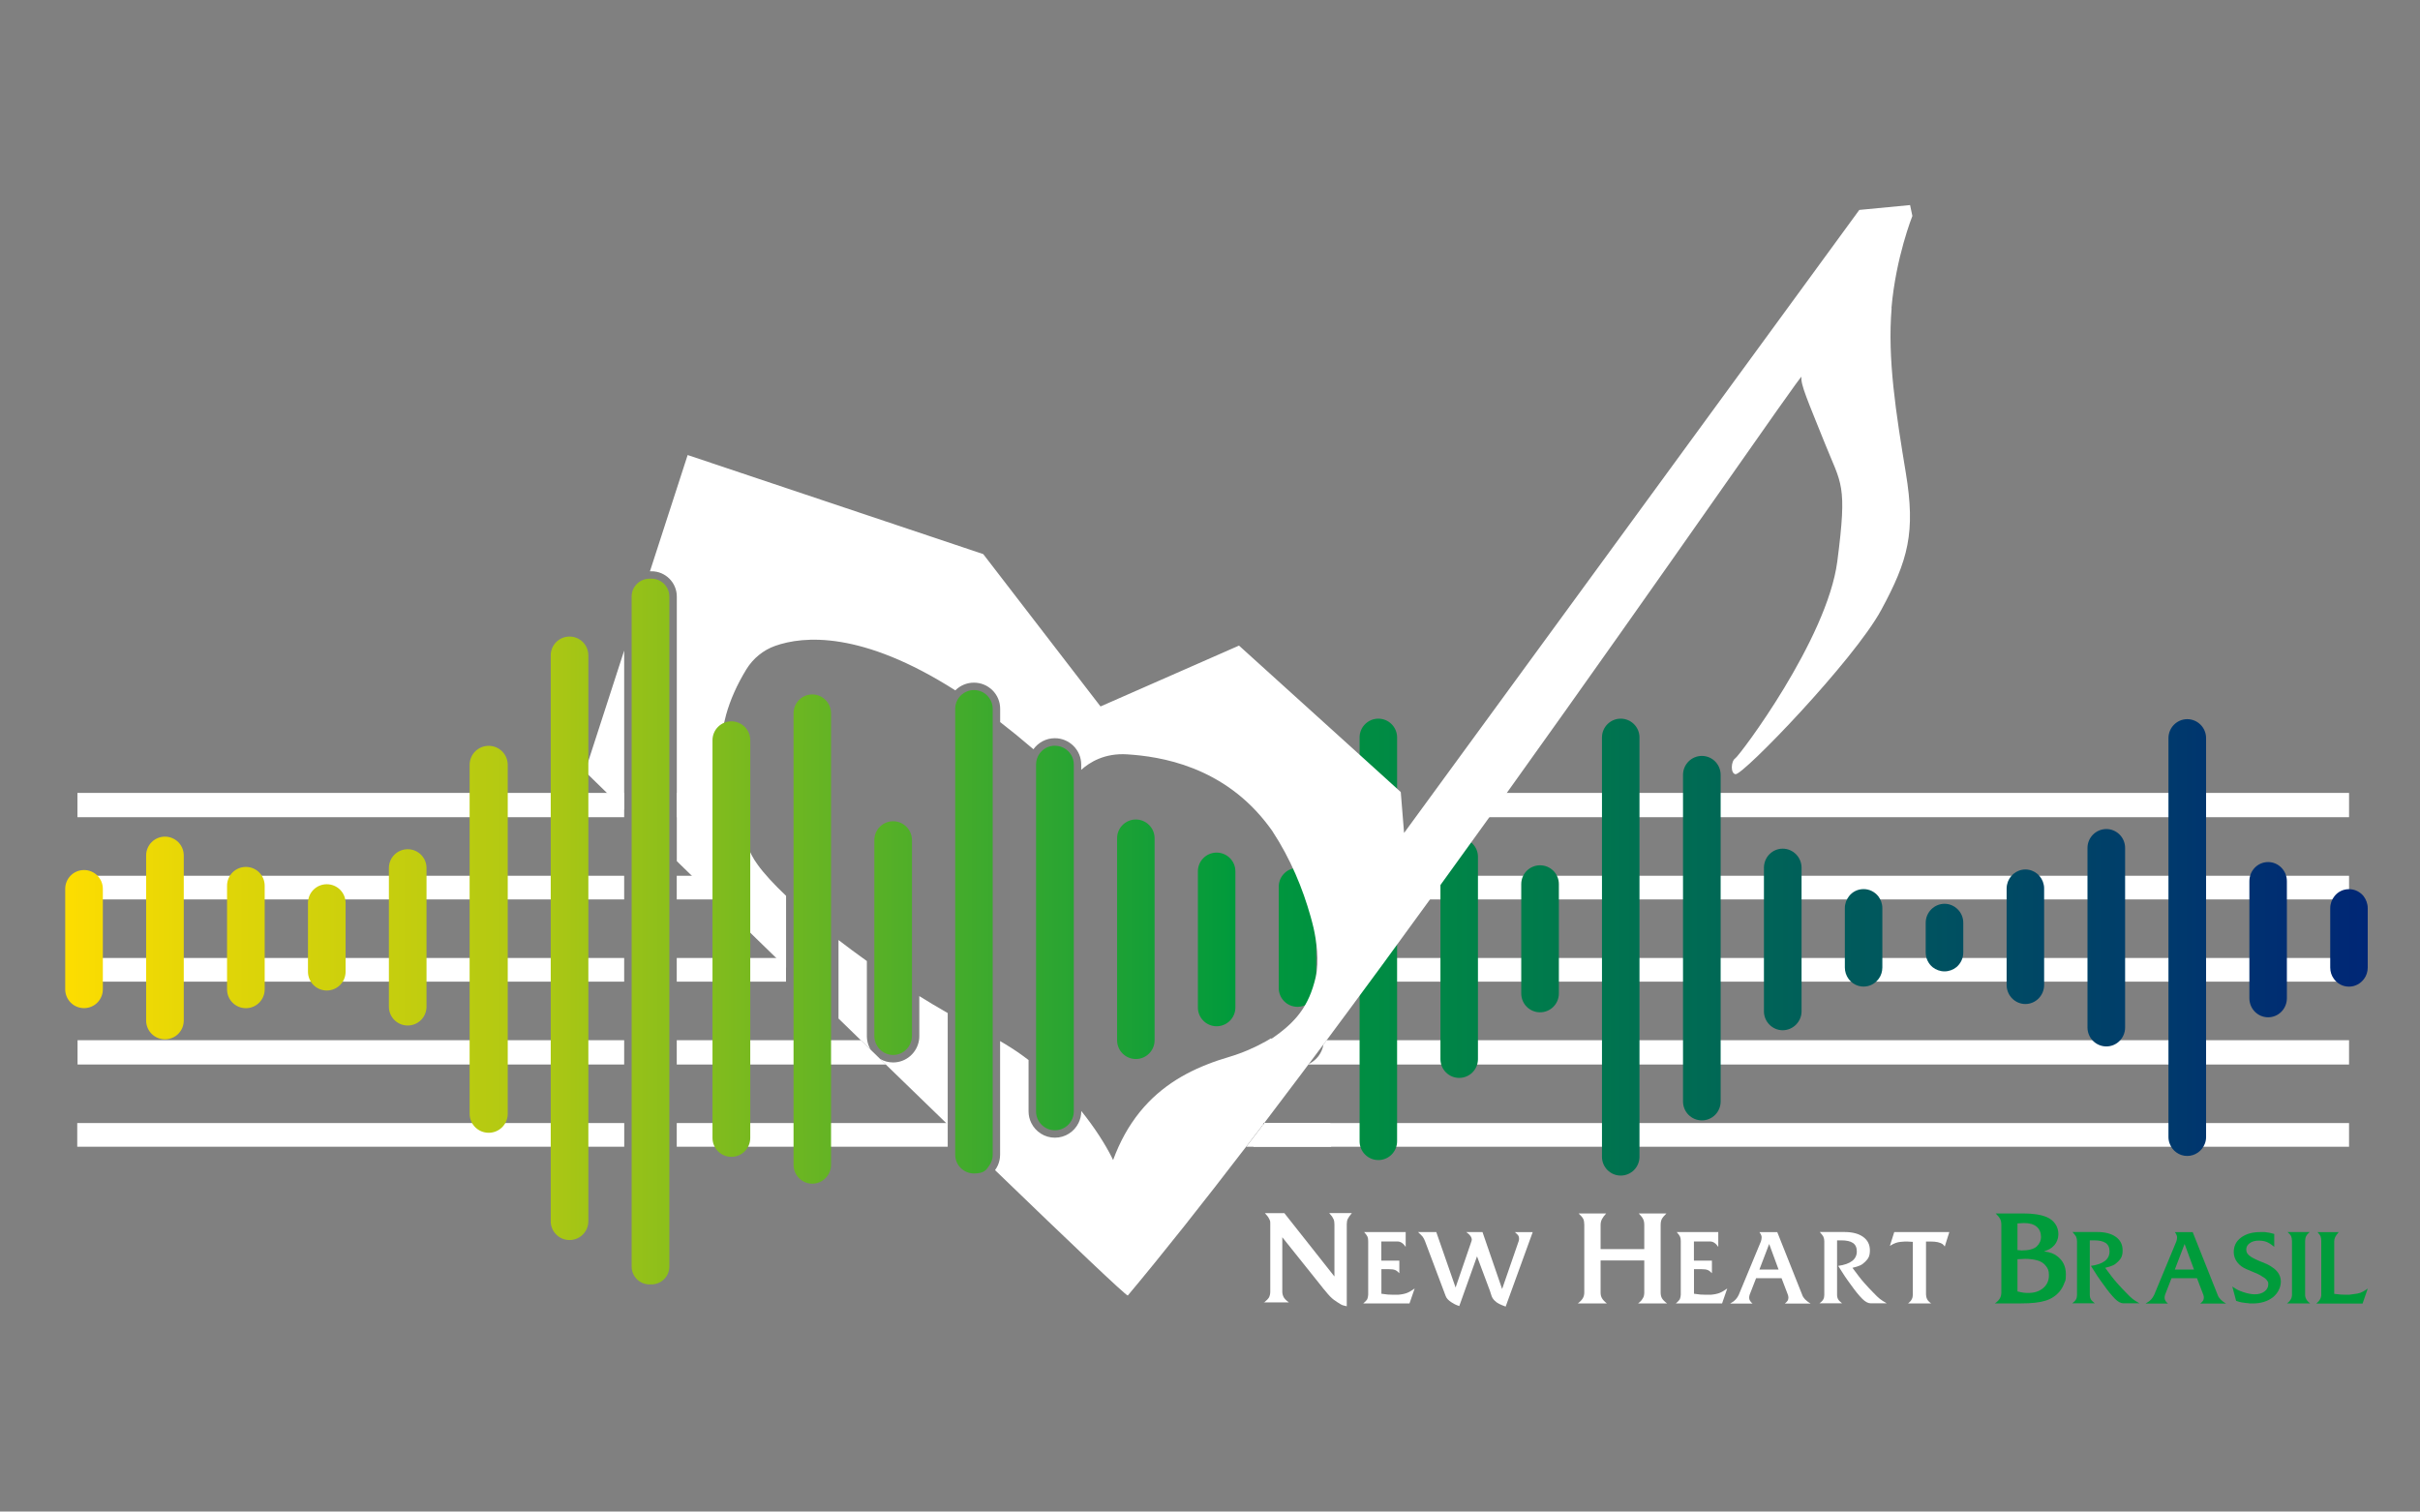 <?xml version="1.0" standalone="no"?>
<!DOCTYPE svg PUBLIC "-//W3C//DTD SVG 1.1//EN" "http://www.w3.org/Graphics/SVG/1.1/DTD/svg11.dtd">
<svg xmlns="http://www.w3.org/2000/svg" xmlns:xlink="http://www.w3.org/1999/xlink" id="Layer_1" version="1.1" viewBox="0 0 3884.9 2426.6" width="3884.9" height="2426.6">
  <rect x="0" y="0" width="3884.9" height="2426.6" fill="#808080" stroke="none"/>
  <!-- Generator: Adobe Illustrator 29.3.1, SVG Export Plug-In . SVG Version: 2.1.0 Build 151)  -->
  <defs>
    <style>
      .st0 {
        fill: #fff;
      }

      .st1 {
        fill: url(#linear-gradient1);
      }

      .st2 {
        fill: #009c3b;
      }

      .st3, .st4 {
        fill-rule: evenodd;
      }

      .st4 {
        fill: url(#linear-gradient);
      }
    </style>
    <linearGradient id="linear-gradient" x1="2052.8" y1="1520.5" x2="3801.1" y2="1520.5" gradientUnits="userSpaceOnUse">
      <stop offset="0" stop-color="#00963e"/>
      <stop offset=".9" stop-color="#003071"/>
      <stop offset="1" stop-color="#002776"/>
    </linearGradient>
    <linearGradient id="linear-gradient1" x1="104.8" y1="1495.4" x2="1983.2" y2="1495.4" gradientUnits="userSpaceOnUse">
      <stop offset="0" stop-color="#fddd01"/>
      <stop offset=".1" stop-color="#e7d706"/>
      <stop offset=".4" stop-color="#afc813"/>
      <stop offset=".7" stop-color="#56b027"/>
      <stop offset="1" stop-color="#009a3c"/>
    </linearGradient>
  </defs>
  <g>
    <path class="st0" d="M2380,1272.9h1391v39h-1391v-39Z"/>
    <path class="st0" d="M2191.4,1537.9h1579.6v38h-1579.6v-38Z"/>
    <path class="st0" d="M2244.8,1405.9h1526.2v38h-1526.2v-38Z"/>
    <path class="st0" d="M3771,1669.9v39h-1670.4c.2-.3.5-.7.8-1,12-5.9,20.9-17.3,23.1-31,0,0,3.5-4.7,5.2-7h1641.3Z"/>
    <path class="st0" d="M3771,1802.9v38h-1770.3c8.8-11.5,17.7-23.2,26.7-34.9l1.4-3.1h1742.2Z"/>
    <path class="st4" d="M3251.5,1395.8h0c-14.6,0-26.8,10.6-29.6,24.6-.4,2-.6,4-.6,6v154.8c0,16.9,13.6,30.6,30.1,30.6s30.1-13.7,30.1-30.6v-154.8c0-2-.1-4-.6-6-2.7-14-14.8-24.6-29.6-24.6ZM3641.1,1383.9c-16.7,0-30.1,13.7-30.1,30.6v188c0,16.9,13.4,30.6,30.1,30.6s30.1-13.7,30.1-30.6v-188c0-16.9-13.6-30.6-30.1-30.6ZM3511.2,1154.5h0c-16.5,0-30.1,13.6-30.1,30.4v640.4c0,3.9.7,7.4,2,10.7,4.3,11.6,15.3,19.7,28.1,19.7s24-8.2,28.3-19.7c1.3-3.3,2-6.8,2-10.7v-640.4c0-16.8-13.6-30.4-30.3-30.4ZM3381.4,1330.9c-16.7,0-30.3,13.6-30.3,30.4v288.2c0,16.7,13.6,30.4,30.3,30.4s30.1-13.7,30.1-30.4v-288.2c0-16.9-13.6-30.4-30.1-30.4ZM3121.7,1450.9h0c-16.7,0-30.3,13.7-30.3,30.4v47.7c0,9.6,4.3,18,11.1,23.7,5.1,4.1,12,6.7,19.1,6.7s13.9-2.6,19-6.7c6.8-5.7,11.1-14.1,11.1-23.7v-47.7c0-16.7-13.6-30.4-30.1-30.4ZM2991.7,1427.3c-9.6,0-18,4.4-23.4,11.4-4.1,5.1-6.7,11.9-6.7,19.2v95.3c0,6.7,2.2,13,5.8,18,5.4,7.7,14.3,12.6,24.3,12.6s18.7-4.9,24.3-12.6c3.7-5,5.8-11.3,5.8-18v-95.3c0-7.3-2.6-14-6.6-19.2-5.7-7-14.1-11.4-23.6-11.4ZM3794.5,1438.8c-5.7-7-14.1-11.4-23.6-11.4-9.6,0-18,4.4-23.4,11.4-4.1,5.1-6.7,11.9-6.7,19.2v95.3c0,6.7,2.1,13,5.8,18,5.4,7.7,14.3,12.6,24.3,12.6s18.7-4.9,24.3-12.6c3.7-5,5.8-11.3,5.8-18v-95.3c0-7.3-2.6-14-6.6-19.2ZM2861.8,1362.4c-16.6,0-30.1,13.7-30.1,30.6v230.5c0,16.7,13.6,30.4,30.1,30.4s30.3-13.7,30.3-30.4v-230.5c0-16.8-13.6-30.6-30.3-30.6ZM2732.1,1213.5c-16.7,0-30.3,13.6-30.3,30.4v524.3c0,16.9,13.6,30.4,30.3,30.4s30.1-13.6,30.1-30.4v-524.3c0-16.9-13.6-30.4-30.1-30.4ZM2212.7,1153.7c-16.6,0-30.1,13.5-30.1,30.1v648.4c0,16.6,13.5,30.1,30.1,30.1s30.1-13.5,30.1-30.1v-648.4c0-16.6-13.5-30.1-30.1-30.1ZM2342.5,1345.4c-16.6,0-30.1,13.5-30.1,30.1v324.8c0,16.6,13.5,30.1,30.1,30.1s30.1-13.5,30.1-30.1v-324.8c0-16.6-13.5-30.1-30.1-30.1ZM2472.3,1389.1c-16.7,0-30.2,13.5-30.2,30.2v175.6c0,16.7,13.5,30.2,30.2,30.2s30.2-13.5,30.2-30.2v-175.6c0-16.7-13.5-30.2-30.2-30.2ZM2601.8,1153.7c-16.6,0-30.1,13.5-30.1,30.1v673.3c0,16.6,13.5,30.1,30.1,30.1s30.1-13.5,30.1-30.1v-673.3c0-16.6-13.5-30.1-30.1-30.1ZM2082.9,1393.3c-16.6,0-30.1,13.5-30.1,30.1v162.8c0,16.6,13.5,30.1,30.1,30.1s30.1-13.5,30.1-30.1v-162.8c0-16.6-13.5-30.1-30.1-30.1Z"/>
    <g>
      <rect class="st0" x="124" y="1802.9" width="878.1" height="38"/>
      <rect class="st0" x="1086.4" y="1802.9" width="435" height="38"/>
    </g>
    <path class="st0" d="M1518.2,1624.4c1.1.6,2.2,1.2,3.2,1.9v178.9c-.8-.8-1.6-1.5-2.4-2.3-.3-.3-.6-.6-.9-.8-31.2-30.2-63.5-61.5-96.1-93.2-3.1-3-6.1-5.9-9.2-8.9,6.2,3.5,13.3,5.6,20.9,5.6,21,0,38.4-15.5,41.6-35.7.4-2.2.5-4.4.5-6.7v-64.1c14.1,8.8,28.2,17.2,42.3,25.3Z"/>
    <path class="st0" d="M1398,1685.5c-5.4-5.2-10.7-10.4-16.1-15.6-11.9-11.6-23.9-23.2-35.8-34.8v-126c14,10.8,28.6,21.6,43.7,32.4.6.4,1.2.9,1.8,1.3v120.3c0,2.3.2,4.6.5,6.7.9,5.7,2.9,10.9,5.8,15.6Z"/>
    <path class="st0" d="M1002,1044.5v255.5c-10.4-10.1-19.7-19.2-27.7-27.1-22.4-21.9-35.2-34.4-35.2-34.4l62.9-194.1Z"/>
    <g>
      <rect class="st0" x="124.5" y="1405.9" width="877.5" height="38"/>
      <rect class="st0" x="1086.4" y="1405.9" width="110.5" height="38"/>
    </g>
    <path class="st0" d="M2137,1840.9h0s-125,0-125,0l9.4-21.5,6-13.4,1.4-3.1h106.9v23c0,5,.4,10.3,1.3,15Z"/>
    <rect class="st0" x="124.5" y="1669.9" width="877.5" height="39"/>
    <path class="st0" d="M1422,1708.9h-335.6v-39h295.5s37.1,36,40.2,39Z"/>
    <g>
      <rect class="st0" x="124.5" y="1537.9" width="877.5" height="38"/>
      <rect class="st0" x="1086.4" y="1537.9" width="175.4" height="38"/>
    </g>
    <g>
      <rect class="st0" x="124.3" y="1272.9" width="877.7" height="39"/>
      <rect class="st0" x="1086.4" y="1272.9" width="28.6" height="39"/>
    </g>
    <path class="st3" d="M2028.7,1802.9l-1.4,3.1c.8-1,1.5-2,2.3-3.1h-1Z"/>
    <path class="st0" d="M3036.4,494.8c7-81.7,33.6-148.1,33.6-148.1l-3.7-17.5-81.5,7.8-730.8,1000.2-5.3-65.7-27.1-24.6-60.2-54.5-172.4-156-222.3,97.7-188.3-244.6-474.5-159-60.5,186.6h2.5c22.4,0,40.6,18.2,40.6,40.6v424.7c7.9,7.7,15.9,15.5,24.2,23.6,7,6.8,14.1,13.7,21.3,20.8,4,3.9,8,7.8,12,11.7,1.9,1.8,3.8,3.7,5.7,5.5,17.6,17.2,35.9,35,54.7,53.3,4,3.9,8,7.8,12,11.7,9.8,9.6,19.8,19.2,29.8,29,5.2,5.1,10.4,10.2,15.7,15.3v-115.2c-19.5-18.5-35.2-35.5-45.5-49.8-3.9-5.4-7-10.3-9.4-14.9-.9-1.7-1.8-3.4-2.6-5.2-24-46.7-61.8-118.2-42-207.7,1-4.5,2.1-9,3.4-13.6,6.5-23.1,17-47.3,32.5-72.6,10.7-17.3,26.9-30.6,46-37.4,45.3-16.1,138.8-24.5,289.3,71.4,3.8-3.8,8.4-7,13.5-9.1,5.2-2.2,10.7-3.3,16.4-3.3,11.2,0,21.8,4.4,29.8,12.3,8,8,12.3,18.5,12.3,29.8v21.2c17.2,13.3,35,27.8,53.4,43.6,7.7-10.7,20.2-17.7,34.4-17.7,23.3,0,42.3,18.9,42.3,42.2v8.6c13.6-12.3,37.7-27.2,73.8-24.9,51.9,3.3,155.6,18.3,228.3,116.6,1.5,2,3,4.1,4.5,6.2,29.7,45.2,49.1,92.8,61.7,137.7,1.7,6.1,3.3,12.1,4.7,18.1,4.5,20.2,9.5,52.8,3.4,79.2-10.8,46.6-31.8,72.2-71.3,99.1v-1.3c-1.7,1.1-3.5,2.1-5.3,3.2-1.1.6-2.2,1.3-3.3,1.9-17.4,9.8-37.4,18.6-59.5,25.2-11.6,3.4-23.3,7.3-34.9,11.9-44.7,17.6-88.3,45.1-121,94-7.7,11.4-14.7,24.1-21.1,38-3.1,6.8-6,14-8.8,21.5,0,0-3.6-8.1-11.4-21.5-5.9-10.1-14.1-23.2-24.9-38-4.5-6.1-9.4-12.6-14.8-19.3v.6c0,6.7-1.6,13-4.4,18.7-6.9,14-21.3,23.6-37.9,23.6s-31-9.6-37.9-23.6c-2.8-5.6-4.4-12-4.4-18.7v-82.4c-.4-.3-.7-.6-1.1-.8-1.2-.9-2.3-1.7-3.5-2.6-1.2-.9-2.4-1.8-3.6-2.7-.8-.6-1.6-1.2-2.5-1.8-2.2-1.6-4.5-3.2-6.8-4.8-.9-.6-1.8-1.2-2.7-1.8-.9-.6-1.8-1.2-2.7-1.8-2-1.4-4.1-2.7-6.2-4-1.2-.8-2.4-1.6-3.7-2.3-1.3-.8-2.5-1.6-3.8-2.4-1.3-.8-2.6-1.6-3.9-2.3-1.3-.8-2.6-1.5-3.9-2.3-.4-.2-.9-.5-1.3-.8v182.3c0,2.8-.3,5.6-.8,8.3-1.2,6.2-3.8,11.8-7.3,16.6,120.4,116.2,209.8,201.4,213.1,201.3,56.4-67.3,121.1-149.1,190.1-239.1,8.8-11.5,17.7-23.2,26.7-34.9l1.4-3.1h1c19.5-25.7,39.3-51.9,59.4-78.6h0s.2-.3.2-.3c3.8-5,7.5-10,11.3-15.1.2-.3.5-.7.8-1,0,0,0,0,0,0l23.3-31.2c0,0,0,.2,0,.2,1.7-2.3,3.5-4.6,5.2-7,9.4-12.7,18.9-25.4,28.3-38.2l.7-.9h0c.9-1.2,1.7-2.3,2.6-3.5,12.6-17,25.2-34.2,37.9-51.4,7.4-10.1,14.9-20.3,22.4-30.4,1.8-2.5,3.7-5,5.5-7.6,22.9-31.2,45.7-62.6,68.5-94,9.2-12.7,18.4-25.3,27.5-38,22.8-31.4,45.4-62.9,67.8-94,9.4-13.1,18.7-26.1,28-39,256.7-358.3,474-674.4,472.9-667.7-1.9,12,10.5,39.2,37.3,106.2,26.8,67.1,36.5,64.7,20.2,190-16.3,125.3-156.8,311.8-163.8,316.2-7,4.5-7.9,24.5.4,25.5,12.4,1.4,190.1-182.9,233.8-263.5,43.7-80.6,55.3-124.8,39.6-220.1-15.7-95.3-29.7-183-22.8-264.7Z"/>
    <path class="st1" d="M784.5,1197.3h0c-16.9,0-30.6,13.7-30.6,30.6v560c0,16.9,13.7,30.6,30.6,30.6h0c16.9,0,30.6-13.7,30.6-30.6v-560c0-16.9-13.7-30.6-30.6-30.6ZM914.3,1021.9c-16.7,0-30.2,13.5-30.2,30.2v908.4c0,16.7,13.5,30.2,30.2,30.2s30.2-13.5,30.2-30.2v-908.4c0-16.7-13.5-30.2-30.2-30.2ZM1045.8,929h-3.3c-1.1,0-2.2,0-3.2.2-14.3,1.6-25.3,13.7-25.3,28.4v1075.7c0,15.8,12.8,28.6,28.6,28.6h3.3c15.8,0,28.6-12.8,28.6-28.6V957.6c0-15.8-12.8-28.6-28.6-28.6ZM654.5,1363.3c-16.7,0-30.2,13.5-30.2,30.2v222.6c0,16.7,13.5,30.2,30.2,30.2s30.2-13.5,30.2-30.2v-222.6c0-16.7-13.5-30.2-30.2-30.2ZM524.6,1419.5c-16.7,0-30.2,13.5-30.2,30.2v110.2c0,16.7,13.5,30.2,30.2,30.2s30.2-13.5,30.2-30.2v-110.2c0-16.7-13.5-30.2-30.2-30.2ZM134.9,1396.7c-16.7,0-30.2,13.5-30.2,30.2v161.3c0,16.7,13.5,30.2,30.2,30.2s30.2-13.5,30.2-30.2v-161.3c0-16.7-13.5-30.2-30.2-30.2ZM394.7,1391.7h0c-16.7,0-30.2,13.5-30.2,30.2v166.4c0,16.7,13.5,30.2,30.2,30.2h0c16.7,0,30.2-13.5,30.2-30.2v-166.4c0-16.7-13.5-30.2-30.2-30.2ZM264.8,1343.1c-16.7,0-30.2,13.5-30.2,30.2v265c0,16.7,13.5,30.2,30.2,30.2s30.2-13.5,30.2-30.2v-265c0-16.7-13.5-30.2-30.2-30.2ZM1563.5,1107.8c-4.1,0-8.1.8-11.7,2.4-2.9,1.2-5.5,2.8-7.8,4.8-6.5,5.5-10.6,13.8-10.6,22.9v715.8c0,16.6,13.5,30.1,30.1,30.1s19.8-5.4,25.2-13.6c2.1-3.1,3.5-6.7,4.3-10.5.4-1.9.6-3.9.6-6v-715.8c0-8.3-3.4-15.8-8.8-21.3-5.4-5.5-13-8.8-21.3-8.8ZM1953.1,1368.7c-16.6,0-30.1,13.5-30.1,30.1v218.6c0,16.6,13.5,30.1,30.1,30.1s30.1-13.5,30.1-30.1v-218.6c0-16.6-13.5-30.1-30.1-30.1ZM1823.4,1315.6c-16.6,0-30.1,13.5-30.1,30.1v324.3c0,16.6,13.5,30.1,30.1,30.1s30.1-13.5,30.1-30.1v-324.3c0-16.6-13.5-30.1-30.1-30.1ZM1693.4,1197.1c-10.5,0-19.8,5.4-25.2,13.6-3.2,4.8-5,10.5-5,16.7v556.8c0,8.4,3.4,15.9,8.9,21.4,5.5,5.5,13,8.9,21.4,8.9,16.7,0,30.3-13.6,30.3-30.3v-556.8c0-16.7-13.6-30.2-30.3-30.2ZM1304,1114.8c-16.7,0-30.1,13.6-30.1,30.4v724.6c0,16.7,13.4,30.4,30.1,30.4s30.1-13.7,30.1-30.4v-724.6c0-16.8-13.6-30.4-30.1-30.4ZM1433.7,1318.4c-16.7,0-30.1,13.6-30.1,30.4v314.4c0,2.3.3,4.6.8,6.7,3,13.5,15,23.7,29.4,23.7s26.3-10.2,29.4-23.7c.5-2.2.8-4.4.8-6.7v-314.4c0-16.8-13.6-30.4-30.1-30.4ZM1174.1,1158c-16.7,0-30.3,13.5-30.3,30.3v638.5c0,16.7,13.5,30.3,30.3,30.3s30.3-13.5,30.3-30.3v-638.5c0-16.7-13.5-30.3-30.3-30.3Z"/>
  </g>
  <g>
    <path class="st0" d="M2029,2091.2c4.1-3.3,6.9-6.2,8.3-8.6,1.2-2.7,1.9-5.6,1.9-9v-107.9c0-2.7,0-4.3-.2-5.1-.1-.7-.6-1.9-1.3-3.4-.7-1.5-1.6-3-2.6-4.4-1-1.4-2.5-3.1-4.5-5.3h31.2l80.4,101.7v-83.6c0-3.4-.4-6.1-1.3-8.1-.9-1.9-1.7-3.4-2.5-4.6-.8-1.1-2.3-2.9-4.6-5.5h36.4c-3.3,4-5.5,7.1-6.6,9.4-1.1,2.3-1.6,5.2-1.6,8.6v131.6c-3.7-.8-6.2-1.5-7.5-2-1.3-.5-3.8-2.1-7.7-4.6-2.3-1.5-4.2-2.8-5.8-4s-3.5-2.9-5.7-5.1c-2.2-2.2-4.9-5.4-8.3-9.6-.9-.9-1.8-1.9-2.6-3-1.3-1.6-2.3-2.8-2.8-3.6l-63.1-78.9v87.4c0,2.9.7,5.7,2,8.4,1.3,2.7,4.2,5.6,8.6,8.8h-40.4Z"/>
    <path class="st0" d="M2188.4,2092.5c3.2-2.6,5.4-4.9,6.5-6.8.3-1,.6-2.1,1-3.5.3-1.4.5-2.6.5-3.7v-86.1c0-3-.4-5.3-1.1-7-.7-1.7-2.5-4.2-5.4-7.5h66.7v23.8c-3.9-5.8-8.3-8.7-13.1-8.7h-26v30.8h28.9v20.2c-2.1-2.4-4.3-4.1-6.6-5.1-2.3-1-5.5-1.4-9.6-1.4h-12.6v39.4c4.4.6,7.8,1.1,10.2,1.3,2.4.2,5.1.3,8.3.3h8.6c5.8-.5,10.4-1.5,13.8-2.8,3.4-1.3,7.6-3.7,12.5-7.2l-8.3,24h-74.2Z"/>
    <path class="st0" d="M2276.3,1977.9h29.4l31,89,25.6-74.6.4-2c0-4.2-3-8.4-8.9-12.4h26.1l31.5,91.4,26.6-76.9c.4-1.2.6-2.4.6-3.8,0-2.1-.4-3.8-1.1-4.9-.7-1.2-2.6-3.1-5.6-5.7h28.6l-43.4,119.5-2.2-.8c-1.5-.6-2.9-1.2-4.3-1.7-1.4-.5-2.8-1.2-4.1-1.9-3-1.5-5.5-3.3-7.6-5.6-2.1-2.2-3.7-4.7-4.6-7.5l-2.5-7.8-20.7-55.3-28.5,79.8c-3.3-1.2-5.7-2.1-7.2-2.9-1.5-.8-3.3-1.8-5.3-3.1-5-3.2-8.1-6.6-9.4-10.3l-2.1-5.6-31-82.3c-1-2.6-2.2-5-3.8-7.2-.6-.8-1.7-2-3.1-3.3-1.4-1.4-2.8-2.7-4.2-4Z"/>
    <path class="st0" d="M2532.9,2092.5c3.7-2.8,6.4-5.6,8-8.3,1.6-2.7,2.4-5.8,2.4-9.3v-108.6c0-4-.5-7.1-1.6-9.4-1.1-2.3-3.5-5.2-7.4-8.8h44.1c-3.1,3.3-5.4,6.4-6.8,9.2-1.4,2.8-2.1,5.8-2.1,9v38.9h70.1v-38.9c0-3.6-.6-6.7-1.8-9.2-1.2-2.5-3.5-5.5-7-9h44.3c-3.7,3.6-6.2,6.6-7.4,9-1.2,2.4-1.8,5.5-1.8,9.2v108.6c0,3.7.7,6.9,2.2,9.4,1.5,2.5,4.2,5.3,8.2,8.2h-46.7c2.1-1.6,3.7-3,4.8-4.2,1.1-1.2,2.2-2.9,3.4-5,1.2-2.1,1.8-5,1.8-8.4v-51.4h-70.1v51.4c0,3.6.7,6.7,2.2,9.2,1.4,2.5,4.1,5.4,7.9,8.4h-46.7Z"/>
    <path class="st0" d="M2690.2,2092.5c3.2-2.6,5.4-4.9,6.5-6.8.3-1,.6-2.1,1-3.5.3-1.4.5-2.6.5-3.7v-86.1c0-3-.4-5.3-1.1-7-.7-1.7-2.5-4.2-5.4-7.5h66.7v23.8c-3.9-5.8-8.3-8.7-13.1-8.7h-26v30.8h28.9v20.2c-2.1-2.4-4.3-4.1-6.6-5.1-2.3-1-5.5-1.4-9.6-1.4h-12.6v39.4c4.4.6,7.8,1.1,10.2,1.3,2.4.2,5.1.3,8.3.3h8.6c5.8-.5,10.4-1.5,13.8-2.8,3.4-1.3,7.6-3.7,12.5-7.2l-8.3,24h-74.2Z"/>
    <path class="st0" d="M2777.7,2092.5c2.4-1.4,4.2-2.5,5.2-3.3,1.1-.8,2.3-2,3.8-3.5.8-1,1.7-2.1,2.5-3.3s1.5-2.5,2.1-3.8l35.6-85.8c.7-2.2,1.1-4.3,1.1-6.2s-.2-2.4-.7-3.7c-.5-1.3-1.4-2.9-2.8-4.9h28.6l40,100.6c.8,2.5,2.3,4.9,4.5,7.2,1.1,1.1,2.2,2.1,3.6,3.2,1.3,1.1,3.2,2.3,5.5,3.7h-41.5c2.1-1.7,3.6-3.2,4.5-4.6.8-1.4,1.3-3,1.3-4.8s-.3-3-.8-4.6l-10.2-26.7h-40.9l-10.4,26.7c-.5,1.6-.7,3.2-.7,4.9,0,3.1,1.8,6.1,5.4,9.1h-35.8ZM2840.1,1997l-15.7,41.1h30.8l-15.1-41.1Z"/>
    <path class="st0" d="M2920.7,2092.5c3-2.2,5-4.3,6.2-6.4,1.2-2,1.7-4.5,1.7-7.3v-86.3c0-2.4-.5-4.8-1.5-7.2-.7-1.1-1.3-2.1-2-3-.7-1-1.9-2.4-3.7-4.5h39.4c12.8,0,22.9,2.6,30.1,7.8,7.3,5.2,10.9,12.4,10.9,21.6s-2.4,13.2-7.3,18.1c-2.8,2.8-5.5,4.8-8.1,6-2.7,1.3-6.8,2.6-12.6,4l10.6,14.1c2.2,3,5.2,6.6,9.1,11,4.2,4.8,8.8,9.6,13.7,14.6,4.3,4.6,7.8,7.9,10.3,9.9,2.5,2.1,6.3,4.5,11.4,7.4h-25.7c-4.2,0-8.8-2.4-13.7-7.3-5.7-5.8-11.5-13-17.5-21.5-4-5.4-7.6-10.4-10.6-14.9-2.4-3.6-5.9-9.1-10.5-16.4,19.9-2.8,29.9-10.5,29.9-23.2s-8.4-17.8-25.3-17.8h-6.4v87.1c0,3.1.6,5.6,1.7,7.5,1.1,1.9,3.3,4.1,6.4,6.5h-36.6Z"/>
    <path class="st0" d="M3033.9,2000l7-22.1h88.4l-7.3,23.2c-1.3-1.8-2.4-3-3.3-3.7-4-2.9-10.4-4.3-19.2-4.3h-7.6v85.3c0,.9.2,2,.5,3.5.3,1.5.7,2.7,1.3,3.7.8,2,3,4.3,6.5,6.9h-37.2c3.2-2.5,5.2-4.8,6-6.8,1.2-2,1.7-4.4,1.7-7.2v-84.9l-8.4-.5h-4.7c-1.4,0-3.6.2-6.5.5-2.9.3-5.5.9-7.8,1.7-2.3.8-5.4,2.3-9.3,4.7Z"/>
    <path class="st2" d="M3202.4,2092.5c2.4-1.7,4.1-3.2,5.3-4.5,1.2-1.3,2.2-2.6,3-4.1,1.4-2.7,2.1-5.7,2.1-9v-108.9c0-3.5-.6-6.4-1.8-8.9-1.2-2.5-3.6-5.5-7.2-9.1h44.3c15.5,0,28,1.9,37.5,5.8,5.9,2.5,10.5,6.2,13.8,11,3.3,4.8,5,10.4,5,16.6s-2.5,13.6-7.4,18.5c-1.9,2-3.9,3.7-6.2,5-2.3,1.3-5.4,2.7-9.4,4,5.3.8,9.5,1.7,12.4,2.8,2.9,1.1,5.9,2.7,8.8,5,9.2,7,13.8,16.5,13.8,28.7s-.9,9.8-2.6,14.6c-1.7,4.8-4.2,9.2-7.4,13.2-6,7.1-13.6,12.1-22.9,14.9-9.2,2.9-22.1,4.3-38.7,4.3h-42.5ZM3238.7,1963.9v42.9c2.8.4,5,.6,6.5.6,11.4,0,19.5-2.1,24.2-6.2,4.7-4.4,7.1-9.7,7.1-15.8s-2.4-12.4-7.1-16.2c-4.7-3.9-11.4-5.8-20.2-5.8l-10.5.6ZM3238.7,2021.5v51.7c4.3,1.1,7.5,1.7,9.7,2,2.2.3,4.9.4,8.1.4,9.5,0,17.3-2.6,23.5-7.8,6.1-5.2,9.2-12,9.2-20.3s-1.6-10.8-4.8-15.1c-3.2-4.3-7.8-7.4-13.7-9-6-1.7-12.6-2.5-20-2.5l-12,.6Z"/>
    <path class="st2" d="M3326.4,2092.5c3-2.2,5-4.3,6.2-6.4,1.2-2,1.7-4.5,1.7-7.3v-86.3c0-2.4-.5-4.8-1.5-7.2-.7-1.1-1.3-2.1-2-3-.7-1-1.9-2.4-3.7-4.5h39.4c12.8,0,22.9,2.6,30.1,7.8,7.3,5.2,10.9,12.4,10.9,21.6s-2.4,13.2-7.3,18.1c-2.8,2.8-5.5,4.8-8.1,6-2.7,1.3-6.8,2.6-12.6,4l10.6,14.1c2.2,3,5.2,6.6,9.1,11,4.2,4.8,8.8,9.6,13.7,14.6,4.3,4.6,7.8,7.9,10.3,9.9,2.5,2.1,6.3,4.5,11.4,7.4h-25.7c-4.2,0-8.8-2.4-13.7-7.3-5.7-5.8-11.5-13-17.5-21.5-4-5.4-7.6-10.4-10.6-14.9-2.4-3.6-5.9-9.1-10.5-16.4,19.9-2.8,29.9-10.5,29.9-23.2s-8.4-17.8-25.3-17.8h-6.4v87.1c0,3.1.6,5.6,1.7,7.5,1.1,1.9,3.3,4.1,6.4,6.5h-36.6Z"/>
    <path class="st2" d="M3444.6,2092.5c2.4-1.4,4.2-2.5,5.2-3.3,1.1-.8,2.3-2,3.8-3.5.8-1,1.7-2.1,2.5-3.3s1.5-2.5,2.1-3.8l35.6-85.8c.7-2.2,1.1-4.3,1.1-6.2s-.2-2.4-.7-3.7c-.5-1.3-1.4-2.9-2.8-4.9h28.6l40,100.6c.8,2.5,2.3,4.9,4.5,7.2,1.1,1.1,2.2,2.1,3.6,3.2,1.3,1.1,3.2,2.3,5.5,3.7h-41.5c2.1-1.7,3.6-3.2,4.5-4.6.8-1.4,1.3-3,1.3-4.8s-.3-3-.8-4.6l-10.2-26.7h-40.9l-10.4,26.7c-.5,1.6-.7,3.2-.7,4.9,0,3.1,1.8,6.1,5.4,9.1h-35.8ZM3507,1997l-15.7,41.1h30.8l-15.1-41.1Z"/>
    <path class="st2" d="M3583.5,2065.3c3.7,2.5,6.6,4.3,8.8,5.4,2.2,1.1,5.1,2.3,8.7,3.5,3.6,1.2,6.9,2.1,10,2.7,3.1.6,6,.9,8.8.9,6.2,0,11.4-1.5,15.4-4.5,4-3,6.1-6.8,6.1-11.4s-.4-3.6-1.3-5.3c-.9-1.7-2.3-3.3-4.2-4.7-1.9-1.4-4.3-2.9-7-4.5-2.7-1.5-5.5-2.9-8.4-4l-13.5-5.7c-6.7-2.8-11.8-6.6-15.5-11.5-3.7-4.9-5.5-10.3-5.5-16.3,0-9.6,3.9-17.4,11.7-23.2,7.8-5.8,18.1-8.8,30.9-8.8h7.2c4.1.5,6.7.9,7.7,1.1,1,.2,3.5.8,7.5,1.9v20.7c-1.3-1.2-2.7-2.2-4-3.1-1.3-.9-2.6-1.8-3.8-2.6-4.7-2.9-10.2-4.3-16.6-4.3s-11,1.3-14.8,4c-3.8,2.7-5.7,6.1-5.7,10.3s1.5,6.7,4.4,9.3c2.9,2.6,8.1,5.5,15.6,8.7l13.1,5.4c3.6,1.6,7.3,4,11.2,6.9,7.5,5.9,11.2,12.9,11.2,21.3s-4.3,18.5-12.8,25.1c-8.5,6.6-19.4,9.9-32.6,9.9s-3.9,0-5.2-.2c-1.3-.1-3.5-.3-6.5-.7-3-.4-4.9-.6-5.8-.8-2.6-.5-5.5-1.3-8.9-2.5l-6.1-23Z"/>
    <path class="st2" d="M3671.3,2092.5c5.4-3.9,8.1-8.6,8.1-14v-86.1c0-3.3-.5-5.9-1.4-7.9-1-2-2.9-4.2-5.7-6.6h35.4c-2.6,2.2-4.5,4.5-5.6,6.7-1.1,2.2-1.6,4.8-1.6,7.8v86.1c0,5.3,2.7,10,8.1,14h-37.3Z"/>
    <path class="st2" d="M3718.6,2092.5c5.2-4.2,7.8-8.9,7.8-14v-86.1c0-3.2-.4-5.7-1.1-7.5-.7-1.9-2.4-4.2-4.9-6.9h34c-2.7,3.1-4.5,5.7-5.6,7.9-1.1,2.2-1.6,4.4-1.6,6.8v84.4c4.2.5,7.6.9,10.1,1.1,2.5.2,5.1.3,7.7.3h6.5c1.8-.3,3.1-.5,4-.6,6.3-.6,10.8-1.5,13.7-2.5,2.9-1.1,6.9-3.3,11.8-6.7l-8.3,24h-74.2Z"/>
  </g>
</svg>